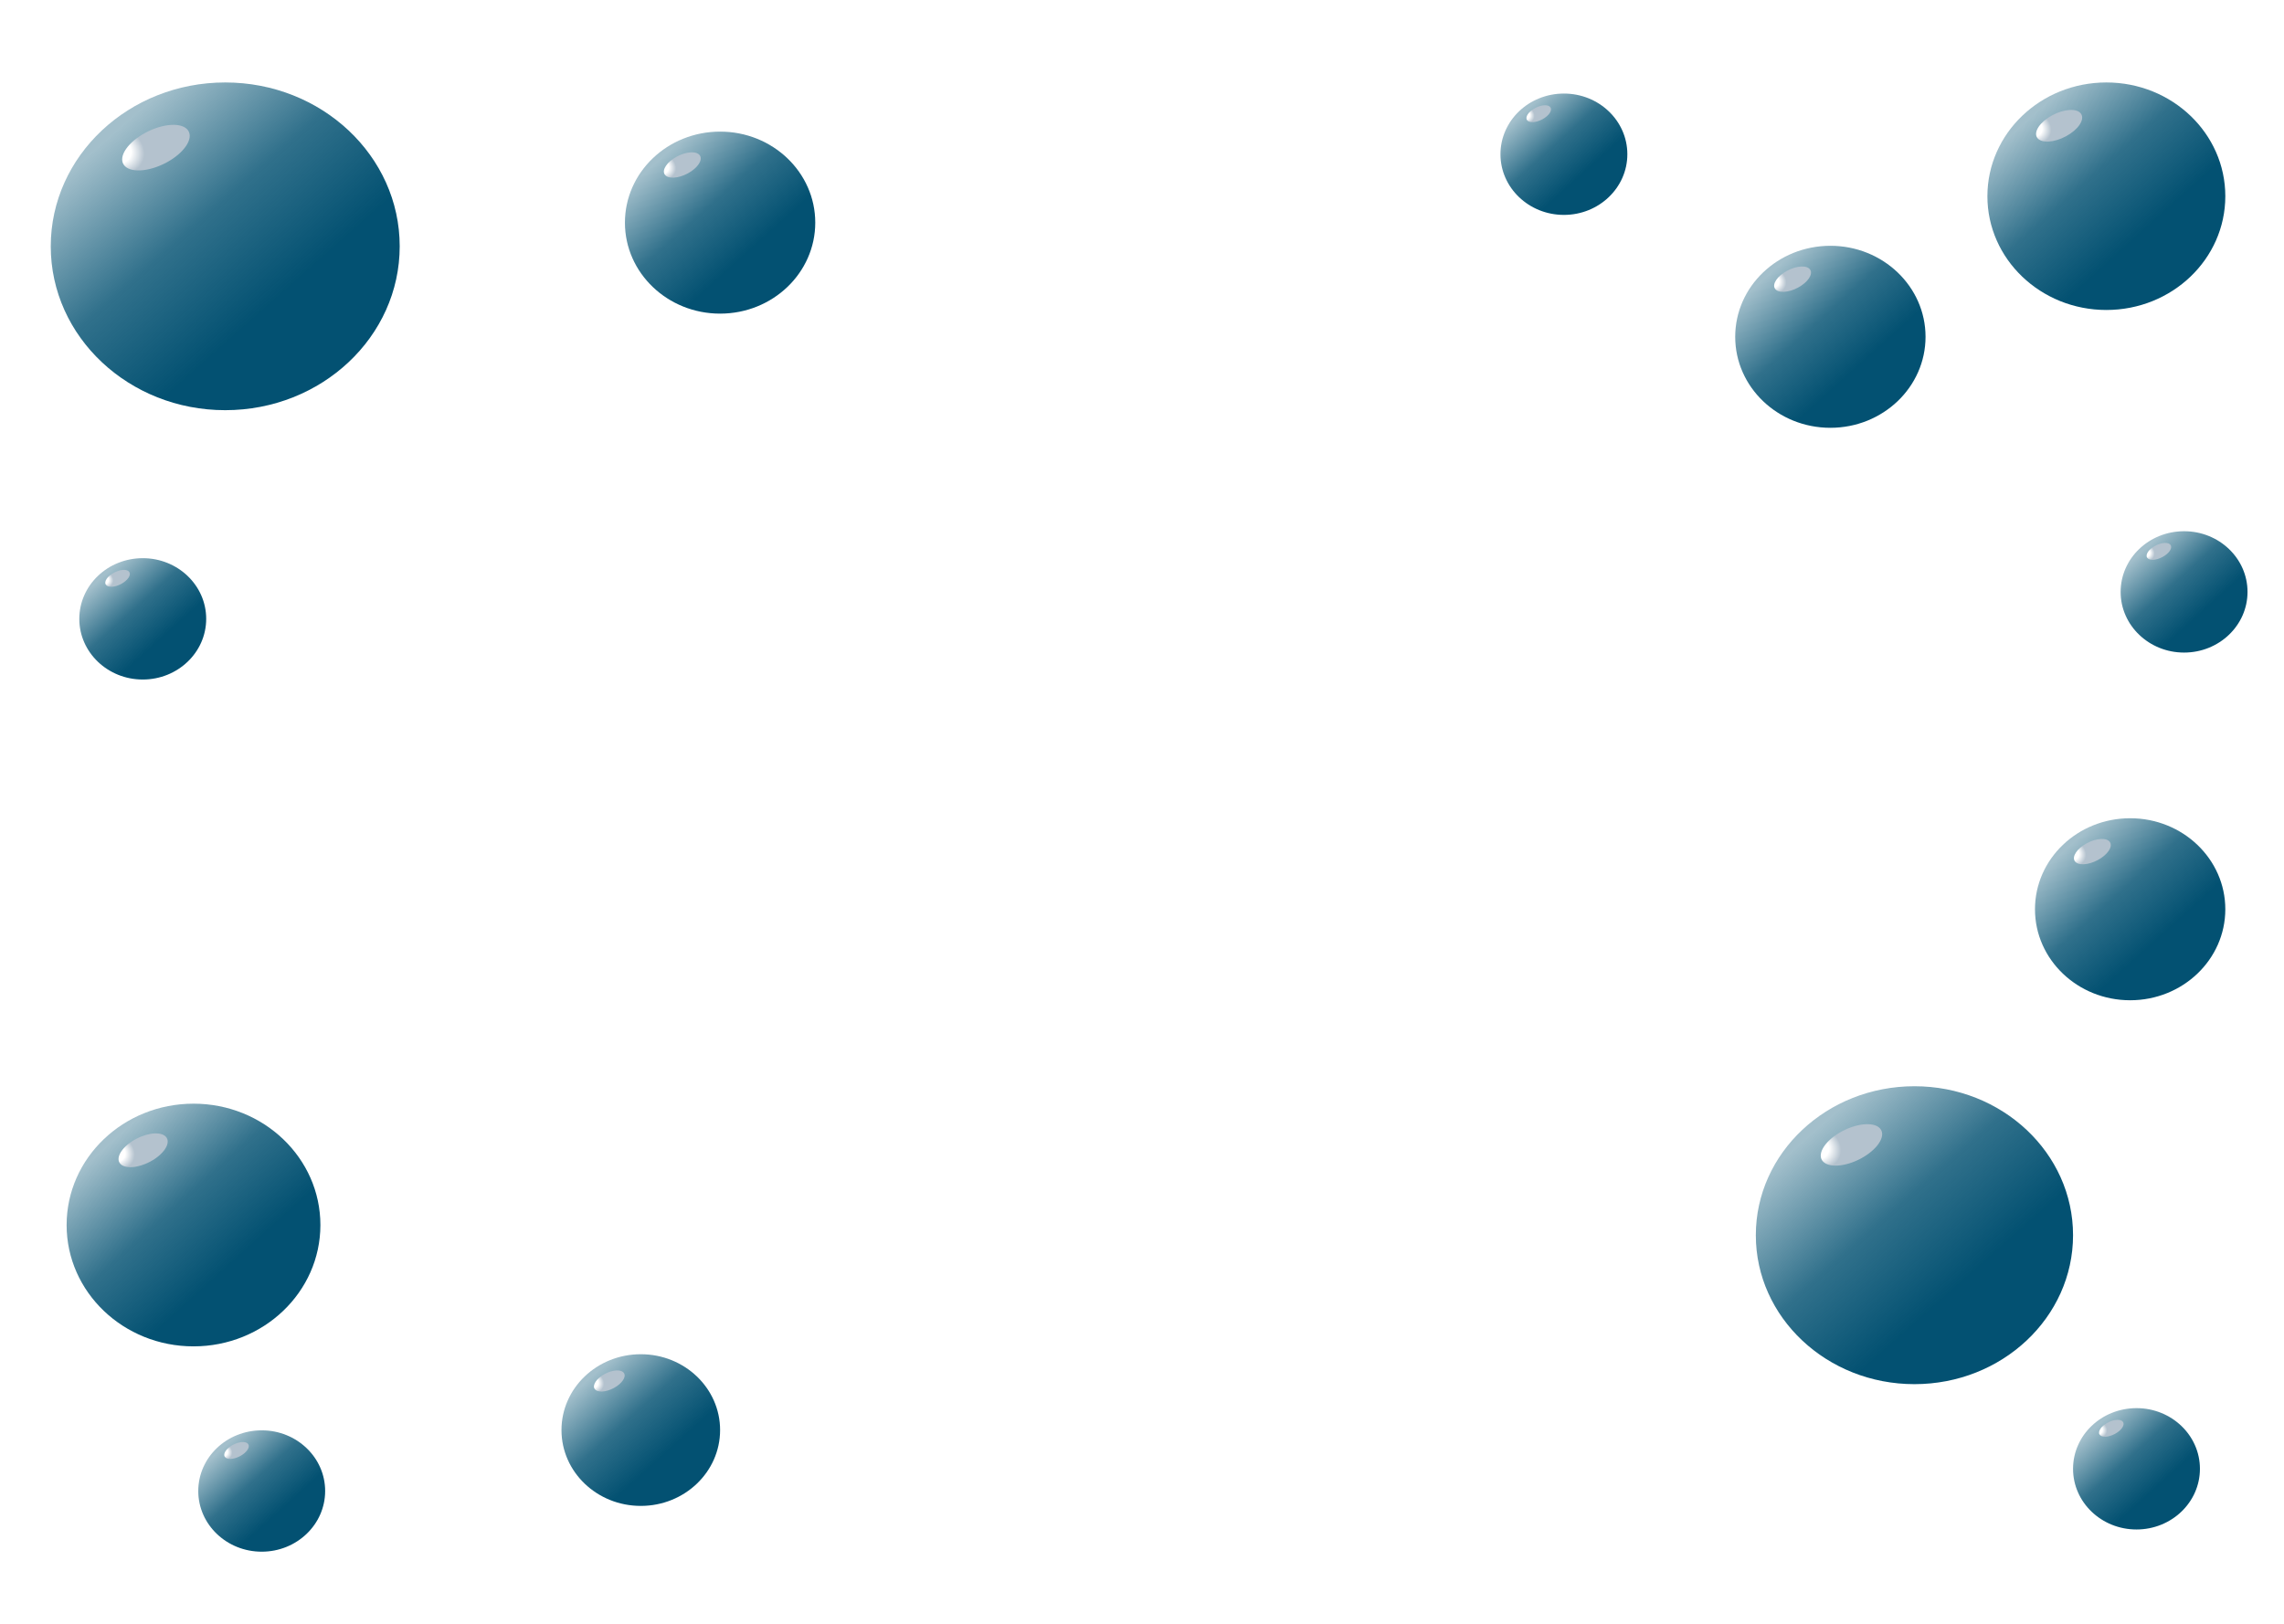 <svg width="1440" height="1024" viewBox="0 0 1440 1024" fill="none" xmlns="http://www.w3.org/2000/svg">
<g filter="url(#filter0_d)">
<ellipse cx="1207" cy="774.94" rx="100" ry="93.939" fill="url(#paint0_linear)" style="mix-blend-mode:darken"/>
</g>
<ellipse rx="20.908" ry="10.422" transform="matrix(-0.883 0.469 -0.559 -0.829 1167.29 721.997)" fill="url(#paint1_radial)"/>
<g filter="url(#filter1_d)">
<ellipse cx="1328" cy="119.739" rx="75" ry="71.739" fill="url(#paint2_linear)" style="mix-blend-mode:darken"/>
</g>
<ellipse rx="15.744" ry="7.915" transform="matrix(-0.88 0.476 -0.552 -0.834 1298.22 79.308)" fill="url(#paint3_radial)"/>
<g filter="url(#filter2_d)">
<ellipse cx="454" cy="136.391" rx="60" ry="57.391" fill="url(#paint4_linear)" style="mix-blend-mode:darken"/>
</g>
<ellipse rx="12.595" ry="6.332" transform="matrix(-0.88 0.476 -0.552 -0.834 430.174 104.047)" fill="url(#paint5_radial)"/>
<g filter="url(#filter3_d)">
<ellipse cx="1154" cy="208.391" rx="60" ry="57.391" fill="url(#paint6_linear)" style="mix-blend-mode:darken"/>
</g>
<ellipse rx="12.595" ry="6.332" transform="matrix(-0.88 0.476 -0.552 -0.834 1130.17 176.047)" fill="url(#paint7_radial)"/>
<g filter="url(#filter4_d)">
<ellipse cx="1343" cy="569.391" rx="60" ry="57.391" fill="url(#paint8_linear)" style="mix-blend-mode:darken"/>
</g>
<ellipse rx="12.595" ry="6.332" transform="matrix(-0.88 0.476 -0.552 -0.834 1319.17 537.047)" fill="url(#paint9_radial)"/>
<g filter="url(#filter5_d)">
<ellipse cx="142" cy="151.333" rx="110" ry="103.333" fill="url(#paint10_linear)" style="mix-blend-mode:darken"/>
</g>
<ellipse rx="22.999" ry="11.465" transform="matrix(-0.883 0.469 -0.559 -0.829 98.319 93.097)" fill="url(#paint11_radial)"/>
<g filter="url(#filter6_d)">
<ellipse cx="122" cy="768.522" rx="80" ry="76.522" fill="url(#paint12_linear)" style="mix-blend-mode:darken"/>
</g>
<ellipse rx="16.794" ry="8.443" transform="matrix(-0.88 0.476 -0.552 -0.834 90.232 725.396)" fill="url(#paint13_radial)"/>
<g filter="url(#filter7_d)">
<ellipse cx="165" cy="936.261" rx="40" ry="38.261" fill="url(#paint14_linear)" style="mix-blend-mode:darken"/>
</g>
<ellipse rx="8.397" ry="4.221" transform="matrix(-0.88 0.476 -0.552 -0.834 149.116 914.698)" fill="url(#paint15_radial)"/>
<g filter="url(#filter8_d)">
<ellipse cx="1377" cy="369.261" rx="40" ry="38.261" fill="url(#paint16_linear)" style="mix-blend-mode:darken"/>
</g>
<ellipse rx="8.397" ry="4.221" transform="matrix(-0.88 0.476 -0.552 -0.834 1361.12 347.698)" fill="url(#paint17_radial)"/>
<g filter="url(#filter9_d)">
<ellipse cx="986" cy="93.261" rx="40" ry="38.261" fill="url(#paint18_linear)" style="mix-blend-mode:darken"/>
</g>
<ellipse rx="8.397" ry="4.221" transform="matrix(-0.88 0.476 -0.552 -0.834 970.116 71.698)" fill="url(#paint19_radial)"/>
<g filter="url(#filter10_d)">
<ellipse cx="1347" cy="922.261" rx="40" ry="38.261" fill="url(#paint20_linear)" style="mix-blend-mode:darken"/>
</g>
<ellipse rx="8.397" ry="4.221" transform="matrix(-0.88 0.476 -0.552 -0.834 1331.12 900.698)" fill="url(#paint21_radial)"/>
<g filter="url(#filter11_d)">
<ellipse cx="90" cy="386.261" rx="40" ry="38.261" fill="url(#paint22_linear)" style="mix-blend-mode:darken"/>
</g>
<ellipse rx="8.397" ry="4.221" transform="matrix(-0.88 0.476 -0.552 -0.834 74.116 364.698)" fill="url(#paint23_radial)"/>
<g filter="url(#filter12_d)">
<ellipse cx="404" cy="897.826" rx="50" ry="47.826" fill="url(#paint24_linear)" style="mix-blend-mode:darken"/>
</g>
<ellipse rx="10.496" ry="5.277" transform="matrix(-0.88 0.476 -0.552 -0.834 384.145 870.872)" fill="url(#paint25_radial)"/>
<defs>
<filter id="filter0_d" x="1103" y="681" width="208" height="195.879" filterUnits="userSpaceOnUse" color-interpolation-filters="sRGB">
<feFlood flood-opacity="0" result="BackgroundImageFix"/>
<feColorMatrix in="SourceAlpha" type="matrix" values="0 0 0 0 0 0 0 0 0 0 0 0 0 0 0 0 0 0 127 0"/>
<feOffset dy="4"/>
<feGaussianBlur stdDeviation="2"/>
<feColorMatrix type="matrix" values="0 0 0 0 0 0 0 0 0 0 0 0 0 0 0 0 0 0 0.25 0"/>
<feBlend mode="normal" in2="BackgroundImageFix" result="effect1_dropShadow"/>
<feBlend mode="normal" in="SourceGraphic" in2="effect1_dropShadow" result="shape"/>
</filter>
<filter id="filter1_d" x="1249" y="48" width="158" height="151.478" filterUnits="userSpaceOnUse" color-interpolation-filters="sRGB">
<feFlood flood-opacity="0" result="BackgroundImageFix"/>
<feColorMatrix in="SourceAlpha" type="matrix" values="0 0 0 0 0 0 0 0 0 0 0 0 0 0 0 0 0 0 127 0"/>
<feOffset dy="4"/>
<feGaussianBlur stdDeviation="2"/>
<feColorMatrix type="matrix" values="0 0 0 0 0 0 0 0 0 0 0 0 0 0 0 0 0 0 0.25 0"/>
<feBlend mode="normal" in2="BackgroundImageFix" result="effect1_dropShadow"/>
<feBlend mode="normal" in="SourceGraphic" in2="effect1_dropShadow" result="shape"/>
</filter>
<filter id="filter2_d" x="390" y="79" width="128" height="122.782" filterUnits="userSpaceOnUse" color-interpolation-filters="sRGB">
<feFlood flood-opacity="0" result="BackgroundImageFix"/>
<feColorMatrix in="SourceAlpha" type="matrix" values="0 0 0 0 0 0 0 0 0 0 0 0 0 0 0 0 0 0 127 0"/>
<feOffset dy="4"/>
<feGaussianBlur stdDeviation="2"/>
<feColorMatrix type="matrix" values="0 0 0 0 0 0 0 0 0 0 0 0 0 0 0 0 0 0 0.25 0"/>
<feBlend mode="normal" in2="BackgroundImageFix" result="effect1_dropShadow"/>
<feBlend mode="normal" in="SourceGraphic" in2="effect1_dropShadow" result="shape"/>
</filter>
<filter id="filter3_d" x="1090" y="151" width="128" height="122.782" filterUnits="userSpaceOnUse" color-interpolation-filters="sRGB">
<feFlood flood-opacity="0" result="BackgroundImageFix"/>
<feColorMatrix in="SourceAlpha" type="matrix" values="0 0 0 0 0 0 0 0 0 0 0 0 0 0 0 0 0 0 127 0"/>
<feOffset dy="4"/>
<feGaussianBlur stdDeviation="2"/>
<feColorMatrix type="matrix" values="0 0 0 0 0 0 0 0 0 0 0 0 0 0 0 0 0 0 0.25 0"/>
<feBlend mode="normal" in2="BackgroundImageFix" result="effect1_dropShadow"/>
<feBlend mode="normal" in="SourceGraphic" in2="effect1_dropShadow" result="shape"/>
</filter>
<filter id="filter4_d" x="1279" y="512" width="128" height="122.782" filterUnits="userSpaceOnUse" color-interpolation-filters="sRGB">
<feFlood flood-opacity="0" result="BackgroundImageFix"/>
<feColorMatrix in="SourceAlpha" type="matrix" values="0 0 0 0 0 0 0 0 0 0 0 0 0 0 0 0 0 0 127 0"/>
<feOffset dy="4"/>
<feGaussianBlur stdDeviation="2"/>
<feColorMatrix type="matrix" values="0 0 0 0 0 0 0 0 0 0 0 0 0 0 0 0 0 0 0.25 0"/>
<feBlend mode="normal" in2="BackgroundImageFix" result="effect1_dropShadow"/>
<feBlend mode="normal" in="SourceGraphic" in2="effect1_dropShadow" result="shape"/>
</filter>
<filter id="filter5_d" x="28" y="48" width="228" height="214.667" filterUnits="userSpaceOnUse" color-interpolation-filters="sRGB">
<feFlood flood-opacity="0" result="BackgroundImageFix"/>
<feColorMatrix in="SourceAlpha" type="matrix" values="0 0 0 0 0 0 0 0 0 0 0 0 0 0 0 0 0 0 127 0"/>
<feOffset dy="4"/>
<feGaussianBlur stdDeviation="2"/>
<feColorMatrix type="matrix" values="0 0 0 0 0 0 0 0 0 0 0 0 0 0 0 0 0 0 0.25 0"/>
<feBlend mode="normal" in2="BackgroundImageFix" result="effect1_dropShadow"/>
<feBlend mode="normal" in="SourceGraphic" in2="effect1_dropShadow" result="shape"/>
</filter>
<filter id="filter6_d" x="38" y="692" width="168" height="161.044" filterUnits="userSpaceOnUse" color-interpolation-filters="sRGB">
<feFlood flood-opacity="0" result="BackgroundImageFix"/>
<feColorMatrix in="SourceAlpha" type="matrix" values="0 0 0 0 0 0 0 0 0 0 0 0 0 0 0 0 0 0 127 0"/>
<feOffset dy="4"/>
<feGaussianBlur stdDeviation="2"/>
<feColorMatrix type="matrix" values="0 0 0 0 0 0 0 0 0 0 0 0 0 0 0 0 0 0 0.25 0"/>
<feBlend mode="normal" in2="BackgroundImageFix" result="effect1_dropShadow"/>
<feBlend mode="normal" in="SourceGraphic" in2="effect1_dropShadow" result="shape"/>
</filter>
<filter id="filter7_d" x="121" y="898" width="88" height="84.522" filterUnits="userSpaceOnUse" color-interpolation-filters="sRGB">
<feFlood flood-opacity="0" result="BackgroundImageFix"/>
<feColorMatrix in="SourceAlpha" type="matrix" values="0 0 0 0 0 0 0 0 0 0 0 0 0 0 0 0 0 0 127 0"/>
<feOffset dy="4"/>
<feGaussianBlur stdDeviation="2"/>
<feColorMatrix type="matrix" values="0 0 0 0 0 0 0 0 0 0 0 0 0 0 0 0 0 0 0.25 0"/>
<feBlend mode="normal" in2="BackgroundImageFix" result="effect1_dropShadow"/>
<feBlend mode="normal" in="SourceGraphic" in2="effect1_dropShadow" result="shape"/>
</filter>
<filter id="filter8_d" x="1333" y="331" width="88" height="84.522" filterUnits="userSpaceOnUse" color-interpolation-filters="sRGB">
<feFlood flood-opacity="0" result="BackgroundImageFix"/>
<feColorMatrix in="SourceAlpha" type="matrix" values="0 0 0 0 0 0 0 0 0 0 0 0 0 0 0 0 0 0 127 0"/>
<feOffset dy="4"/>
<feGaussianBlur stdDeviation="2"/>
<feColorMatrix type="matrix" values="0 0 0 0 0 0 0 0 0 0 0 0 0 0 0 0 0 0 0.25 0"/>
<feBlend mode="normal" in2="BackgroundImageFix" result="effect1_dropShadow"/>
<feBlend mode="normal" in="SourceGraphic" in2="effect1_dropShadow" result="shape"/>
</filter>
<filter id="filter9_d" x="942" y="55" width="88" height="84.522" filterUnits="userSpaceOnUse" color-interpolation-filters="sRGB">
<feFlood flood-opacity="0" result="BackgroundImageFix"/>
<feColorMatrix in="SourceAlpha" type="matrix" values="0 0 0 0 0 0 0 0 0 0 0 0 0 0 0 0 0 0 127 0"/>
<feOffset dy="4"/>
<feGaussianBlur stdDeviation="2"/>
<feColorMatrix type="matrix" values="0 0 0 0 0 0 0 0 0 0 0 0 0 0 0 0 0 0 0.25 0"/>
<feBlend mode="normal" in2="BackgroundImageFix" result="effect1_dropShadow"/>
<feBlend mode="normal" in="SourceGraphic" in2="effect1_dropShadow" result="shape"/>
</filter>
<filter id="filter10_d" x="1303" y="884" width="88" height="84.522" filterUnits="userSpaceOnUse" color-interpolation-filters="sRGB">
<feFlood flood-opacity="0" result="BackgroundImageFix"/>
<feColorMatrix in="SourceAlpha" type="matrix" values="0 0 0 0 0 0 0 0 0 0 0 0 0 0 0 0 0 0 127 0"/>
<feOffset dy="4"/>
<feGaussianBlur stdDeviation="2"/>
<feColorMatrix type="matrix" values="0 0 0 0 0 0 0 0 0 0 0 0 0 0 0 0 0 0 0.25 0"/>
<feBlend mode="normal" in2="BackgroundImageFix" result="effect1_dropShadow"/>
<feBlend mode="normal" in="SourceGraphic" in2="effect1_dropShadow" result="shape"/>
</filter>
<filter id="filter11_d" x="46" y="348" width="88" height="84.522" filterUnits="userSpaceOnUse" color-interpolation-filters="sRGB">
<feFlood flood-opacity="0" result="BackgroundImageFix"/>
<feColorMatrix in="SourceAlpha" type="matrix" values="0 0 0 0 0 0 0 0 0 0 0 0 0 0 0 0 0 0 127 0"/>
<feOffset dy="4"/>
<feGaussianBlur stdDeviation="2"/>
<feColorMatrix type="matrix" values="0 0 0 0 0 0 0 0 0 0 0 0 0 0 0 0 0 0 0.25 0"/>
<feBlend mode="normal" in2="BackgroundImageFix" result="effect1_dropShadow"/>
<feBlend mode="normal" in="SourceGraphic" in2="effect1_dropShadow" result="shape"/>
</filter>
<filter id="filter12_d" x="350" y="850" width="108" height="103.652" filterUnits="userSpaceOnUse" color-interpolation-filters="sRGB">
<feFlood flood-opacity="0" result="BackgroundImageFix"/>
<feColorMatrix in="SourceAlpha" type="matrix" values="0 0 0 0 0 0 0 0 0 0 0 0 0 0 0 0 0 0 127 0"/>
<feOffset dy="4"/>
<feGaussianBlur stdDeviation="2"/>
<feColorMatrix type="matrix" values="0 0 0 0 0 0 0 0 0 0 0 0 0 0 0 0 0 0 0.25 0"/>
<feBlend mode="normal" in2="BackgroundImageFix" result="effect1_dropShadow"/>
<feBlend mode="normal" in="SourceGraphic" in2="effect1_dropShadow" result="shape"/>
</filter>
<linearGradient id="paint0_linear" x1="1146" y1="707.303" x2="1284.25" y2="863.422" gradientUnits="userSpaceOnUse">
<stop stop-color="#004F70" stop-opacity="0.36"/>
<stop offset="0.339" stop-color="#004F70" stop-opacity="0.81"/>
<stop offset="0.641" stop-color="#004F70" stop-opacity="0.99"/>
</linearGradient>
<radialGradient id="paint1_radial" cx="0" cy="0" r="1" gradientUnits="userSpaceOnUse" gradientTransform="translate(20.747 10.175) rotate(143.371) scale(15.764 18.125)">
<stop stop-color="white"/>
<stop offset="0.526" stop-color="white"/>
<stop offset="0.938" stop-color="#B4C2CE"/>
</radialGradient>
<linearGradient id="paint2_linear" x1="1282.25" y1="68.087" x2="1388.04" y2="185.413" gradientUnits="userSpaceOnUse">
<stop stop-color="#004F70" stop-opacity="0.36"/>
<stop offset="0.339" stop-color="#004F70" stop-opacity="0.81"/>
<stop offset="0.641" stop-color="#004F70" stop-opacity="0.99"/>
</linearGradient>
<radialGradient id="paint3_radial" cx="0" cy="0" r="1" gradientUnits="userSpaceOnUse" gradientTransform="translate(15.623 7.727) rotate(143.138) scale(11.906 13.723)">
<stop stop-color="white"/>
<stop offset="0.526" stop-color="white"/>
<stop offset="0.938" stop-color="#B4C2CE"/>
</radialGradient>
<linearGradient id="paint4_linear" x1="417.4" y1="95.07" x2="502.033" y2="188.931" gradientUnits="userSpaceOnUse">
<stop stop-color="#004F70" stop-opacity="0.36"/>
<stop offset="0.339" stop-color="#004F70" stop-opacity="0.81"/>
<stop offset="0.641" stop-color="#004F70" stop-opacity="0.99"/>
</linearGradient>
<radialGradient id="paint5_radial" cx="0" cy="0" r="1" gradientUnits="userSpaceOnUse" gradientTransform="translate(12.498 6.182) rotate(143.139) scale(9.525 10.978)">
<stop stop-color="white"/>
<stop offset="0.526" stop-color="white"/>
<stop offset="0.938" stop-color="#B4C2CE"/>
</radialGradient>
<linearGradient id="paint6_linear" x1="1117.4" y1="167.069" x2="1202.03" y2="260.931" gradientUnits="userSpaceOnUse">
<stop stop-color="#004F70" stop-opacity="0.36"/>
<stop offset="0.339" stop-color="#004F70" stop-opacity="0.81"/>
<stop offset="0.641" stop-color="#004F70" stop-opacity="0.99"/>
</linearGradient>
<radialGradient id="paint7_radial" cx="0" cy="0" r="1" gradientUnits="userSpaceOnUse" gradientTransform="translate(12.498 6.182) rotate(143.139) scale(9.525 10.978)">
<stop stop-color="white"/>
<stop offset="0.526" stop-color="white"/>
<stop offset="0.938" stop-color="#B4C2CE"/>
</radialGradient>
<linearGradient id="paint8_linear" x1="1306.4" y1="528.069" x2="1391.03" y2="621.931" gradientUnits="userSpaceOnUse">
<stop stop-color="#004F70" stop-opacity="0.36"/>
<stop offset="0.339" stop-color="#004F70" stop-opacity="0.81"/>
<stop offset="0.641" stop-color="#004F70" stop-opacity="0.99"/>
</linearGradient>
<radialGradient id="paint9_radial" cx="0" cy="0" r="1" gradientUnits="userSpaceOnUse" gradientTransform="translate(12.498 6.182) rotate(143.139) scale(9.525 10.978)">
<stop stop-color="white"/>
<stop offset="0.526" stop-color="white"/>
<stop offset="0.938" stop-color="#B4C2CE"/>
</radialGradient>
<linearGradient id="paint10_linear" x1="74.9" y1="76.933" x2="226.975" y2="248.664" gradientUnits="userSpaceOnUse">
<stop stop-color="#004F70" stop-opacity="0.36"/>
<stop offset="0.339" stop-color="#004F70" stop-opacity="0.81"/>
<stop offset="0.641" stop-color="#004F70" stop-opacity="0.99"/>
</linearGradient>
<radialGradient id="paint11_radial" cx="0" cy="0" r="1" gradientUnits="userSpaceOnUse" gradientTransform="translate(22.822 11.193) rotate(143.371) scale(17.34 19.938)">
<stop stop-color="white"/>
<stop offset="0.526" stop-color="white"/>
<stop offset="0.938" stop-color="#B4C2CE"/>
</radialGradient>
<linearGradient id="paint12_linear" x1="73.2" y1="713.426" x2="186.045" y2="838.574" gradientUnits="userSpaceOnUse">
<stop stop-color="#004F70" stop-opacity="0.36"/>
<stop offset="0.339" stop-color="#004F70" stop-opacity="0.81"/>
<stop offset="0.641" stop-color="#004F70" stop-opacity="0.99"/>
</linearGradient>
<radialGradient id="paint13_radial" cx="0" cy="0" r="1" gradientUnits="userSpaceOnUse" gradientTransform="translate(16.665 8.242) rotate(143.138) scale(12.7 14.638)">
<stop stop-color="white"/>
<stop offset="0.526" stop-color="white"/>
<stop offset="0.938" stop-color="#B4C2CE"/>
</radialGradient>
<linearGradient id="paint14_linear" x1="140.6" y1="908.713" x2="197.022" y2="971.287" gradientUnits="userSpaceOnUse">
<stop stop-color="#004F70" stop-opacity="0.36"/>
<stop offset="0.339" stop-color="#004F70" stop-opacity="0.81"/>
<stop offset="0.641" stop-color="#004F70" stop-opacity="0.99"/>
</linearGradient>
<radialGradient id="paint15_radial" cx="0" cy="0" r="1" gradientUnits="userSpaceOnUse" gradientTransform="translate(8.332 4.121) rotate(143.138) scale(6.35 7.319)">
<stop stop-color="white"/>
<stop offset="0.526" stop-color="white"/>
<stop offset="0.938" stop-color="#B4C2CE"/>
</radialGradient>
<linearGradient id="paint16_linear" x1="1352.6" y1="341.713" x2="1409.02" y2="404.287" gradientUnits="userSpaceOnUse">
<stop stop-color="#004F70" stop-opacity="0.36"/>
<stop offset="0.339" stop-color="#004F70" stop-opacity="0.81"/>
<stop offset="0.641" stop-color="#004F70" stop-opacity="0.99"/>
</linearGradient>
<radialGradient id="paint17_radial" cx="0" cy="0" r="1" gradientUnits="userSpaceOnUse" gradientTransform="translate(8.332 4.121) rotate(143.138) scale(6.35 7.319)">
<stop stop-color="white"/>
<stop offset="0.526" stop-color="white"/>
<stop offset="0.938" stop-color="#B4C2CE"/>
</radialGradient>
<linearGradient id="paint18_linear" x1="961.6" y1="65.713" x2="1018.02" y2="128.287" gradientUnits="userSpaceOnUse">
<stop stop-color="#004F70" stop-opacity="0.36"/>
<stop offset="0.339" stop-color="#004F70" stop-opacity="0.81"/>
<stop offset="0.641" stop-color="#004F70" stop-opacity="0.99"/>
</linearGradient>
<radialGradient id="paint19_radial" cx="0" cy="0" r="1" gradientUnits="userSpaceOnUse" gradientTransform="translate(8.332 4.121) rotate(143.138) scale(6.35 7.319)">
<stop stop-color="white"/>
<stop offset="0.526" stop-color="white"/>
<stop offset="0.938" stop-color="#B4C2CE"/>
</radialGradient>
<linearGradient id="paint20_linear" x1="1322.6" y1="894.713" x2="1379.02" y2="957.287" gradientUnits="userSpaceOnUse">
<stop stop-color="#004F70" stop-opacity="0.36"/>
<stop offset="0.339" stop-color="#004F70" stop-opacity="0.81"/>
<stop offset="0.641" stop-color="#004F70" stop-opacity="0.99"/>
</linearGradient>
<radialGradient id="paint21_radial" cx="0" cy="0" r="1" gradientUnits="userSpaceOnUse" gradientTransform="translate(8.332 4.121) rotate(143.138) scale(6.35 7.319)">
<stop stop-color="white"/>
<stop offset="0.526" stop-color="white"/>
<stop offset="0.938" stop-color="#B4C2CE"/>
</radialGradient>
<linearGradient id="paint22_linear" x1="65.6" y1="358.713" x2="122.022" y2="421.287" gradientUnits="userSpaceOnUse">
<stop stop-color="#004F70" stop-opacity="0.36"/>
<stop offset="0.339" stop-color="#004F70" stop-opacity="0.81"/>
<stop offset="0.641" stop-color="#004F70" stop-opacity="0.99"/>
</linearGradient>
<radialGradient id="paint23_radial" cx="0" cy="0" r="1" gradientUnits="userSpaceOnUse" gradientTransform="translate(8.332 4.121) rotate(143.138) scale(6.35 7.319)">
<stop stop-color="white"/>
<stop offset="0.526" stop-color="white"/>
<stop offset="0.938" stop-color="#B4C2CE"/>
</radialGradient>
<linearGradient id="paint24_linear" x1="373.5" y1="863.391" x2="444.028" y2="941.609" gradientUnits="userSpaceOnUse">
<stop stop-color="#004F70" stop-opacity="0.36"/>
<stop offset="0.339" stop-color="#004F70" stop-opacity="0.81"/>
<stop offset="0.641" stop-color="#004F70" stop-opacity="0.99"/>
</linearGradient>
<radialGradient id="paint25_radial" cx="0" cy="0" r="1" gradientUnits="userSpaceOnUse" gradientTransform="translate(10.415 5.151) rotate(143.138) scale(7.938 9.149)">
<stop stop-color="white"/>
<stop offset="0.526" stop-color="white"/>
<stop offset="0.938" stop-color="#B4C2CE"/>
</radialGradient>
</defs>
</svg>
